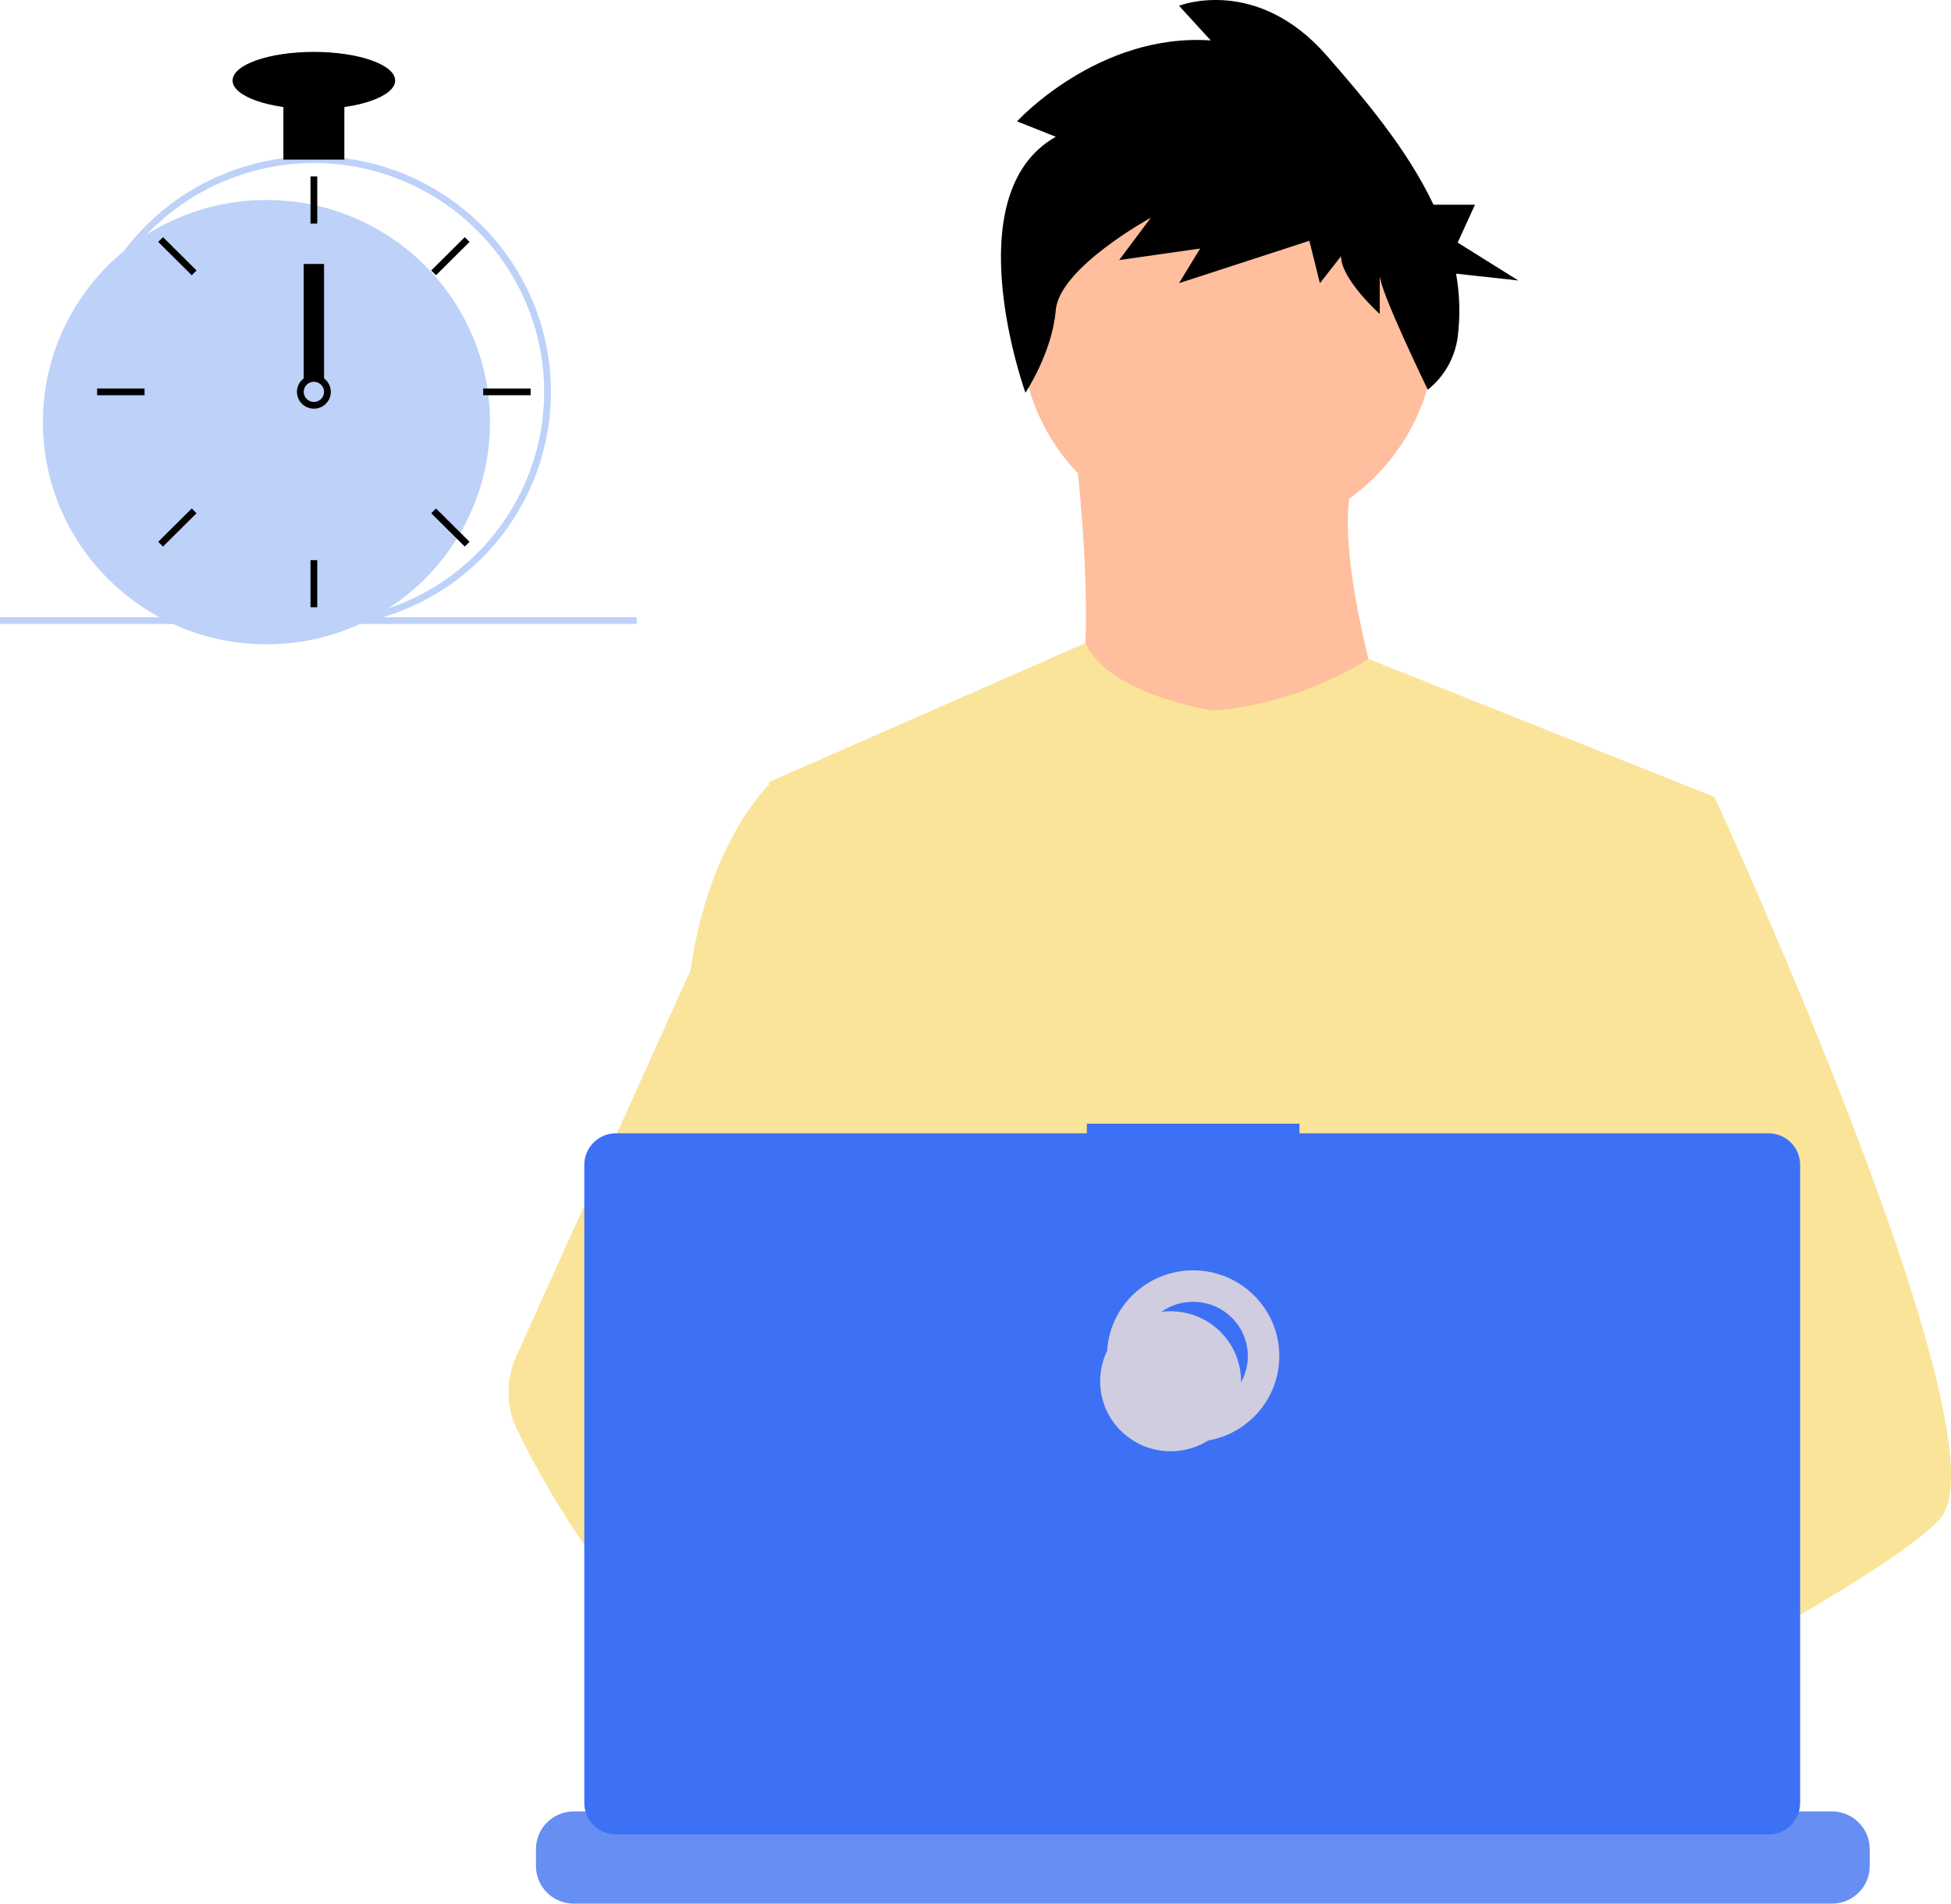 <svg width="124" height="121" viewBox="0 0 124 121" fill="none" xmlns="http://www.w3.org/2000/svg">
<path d="M78.057 34.16C85.329 34.16 91.224 28.301 91.224 21.073C91.224 13.845 85.329 7.985 78.057 7.985C70.784 7.985 64.889 13.845 64.889 21.073C64.889 28.301 70.784 34.16 78.057 34.16Z" fill="#FFBE9D"/>
<path d="M68.229 27.616C68.229 27.616 70.709 46.204 66.893 48.29C63.076 50.377 89.602 50.566 89.602 50.566C89.602 50.566 83.686 34.444 86.358 29.513L68.229 27.616Z" fill="#FFBE9D"/>
<path d="M108.972 50.66L106.765 60.644L102.101 81.768L101.962 82.925L100.352 96.318L99.282 105.215L98.564 111.191C94.198 113.421 91.035 114.96 91.035 114.96C91.035 114.96 90.763 113.604 90.324 111.869C87.26 112.782 81.591 114.297 76.787 114.599C78.537 116.537 79.341 118.358 78.25 119.702C74.959 123.752 61.372 115.267 56.62 112.103C56.509 112.86 56.467 113.626 56.494 114.391L52.858 111.612L53.217 105.215L53.824 94.393L54.587 80.821C54.347 80.24 54.145 79.643 53.984 79.036C52.87 75.099 51.519 67.238 50.482 60.646C49.648 55.341 49.021 50.858 48.889 49.904C48.871 49.779 48.862 49.715 48.862 49.715L68.994 40.873C70.424 44.171 77.106 45.162 77.106 45.162C82.641 44.783 86.98 41.883 86.98 41.883L108.972 50.66Z" fill="#FAE499"/>
<path d="M92.561 111.167C92.561 111.167 91.708 111.457 90.323 111.868C87.259 112.781 81.59 114.296 76.785 114.598C72.649 114.862 69.154 114.228 68.515 111.546C68.241 110.393 68.629 109.444 69.476 108.665C72.005 106.335 78.608 105.501 83.846 105.214C85.324 105.134 86.693 105.097 87.832 105.083C89.766 105.058 91.033 105.097 91.033 105.097L91.064 105.214L92.561 111.167Z" fill="#A0616A"/>
<path d="M67.103 8.693L64.641 7.714C64.641 7.714 69.788 2.081 76.951 2.57L74.936 0.366C74.936 0.366 79.86 -1.593 84.337 3.55C86.691 6.253 89.412 9.431 91.109 13.011H93.746L92.646 15.42L96.498 17.828L92.544 17.395C92.78 18.714 92.816 20.061 92.652 21.39C92.482 22.72 91.799 23.932 90.747 24.771V24.771C90.747 24.771 87.694 18.489 87.694 17.51V19.959C87.694 19.959 85.232 17.754 85.232 16.285L83.89 17.999L83.219 15.305L74.936 18L76.279 15.796L71.131 16.53L73.145 13.836C73.145 13.836 67.326 17.02 67.102 19.714C66.879 22.409 65.175 24.961 65.175 24.961C65.175 24.961 60.612 12.367 67.103 8.693Z" fill="black"/>
<path d="M123.284 96.561C121.943 98.006 118.619 100.183 114.59 102.539C113.093 103.415 111.496 104.318 109.869 105.214C105.985 107.355 101.918 109.476 98.563 111.19C94.197 113.42 91.034 114.96 91.034 114.96C91.034 114.96 90.761 113.604 90.323 111.868C89.736 109.546 88.851 106.544 87.929 105.214C87.897 105.168 87.865 105.125 87.832 105.082C87.563 104.732 87.293 104.527 87.026 104.527L100.352 96.317L106.11 92.769L101.961 82.925L96.758 70.577L99.898 60.645L103.055 50.661H108.971C108.971 50.661 110.93 54.911 113.435 60.837C113.809 61.723 114.196 62.647 114.59 63.601C119.744 76.059 126.168 93.455 123.284 96.561Z" fill="#FAE499"/>
<path d="M78.248 119.701C74.957 123.751 61.369 115.266 56.617 112.102C55.582 111.413 54.966 110.977 54.966 110.977L59.314 105.215L60.691 103.391C60.691 103.391 61.923 104.041 63.744 105.098C63.81 105.136 63.876 105.175 63.944 105.215C65.515 106.132 67.486 107.329 69.476 108.666C72.221 110.511 74.996 112.617 76.785 114.599C78.534 116.536 79.338 118.357 78.248 119.701Z" fill="#A0616A"/>
<path d="M63.744 105.096C63.258 105.095 62.773 105.134 62.294 105.214C58.177 105.917 56.963 109.62 56.617 112.101C56.507 112.859 56.465 113.625 56.492 114.39L52.855 111.61L51.53 110.598C48.341 109.492 45.499 107.529 43.036 105.214C40.898 103.17 38.981 100.91 37.315 98.471C35.655 96.067 34.175 93.544 32.888 90.925C32.529 90.194 32.336 89.393 32.322 88.58C32.309 87.766 32.475 86.96 32.81 86.218L37.314 76.242L43.896 61.663C43.944 61.316 43.998 60.977 44.055 60.645C45.361 53.206 48.858 49.903 48.858 49.903H51.529L53.316 60.645L55.537 73.991L53.98 79.035L50.386 90.683L53.822 94.392L63.744 105.096Z" fill="#FAE499"/>
<path d="M118.834 117.53V118.61C118.835 118.906 118.78 119.2 118.671 119.477C118.623 119.6 118.565 119.719 118.497 119.832C118.284 120.189 117.981 120.483 117.619 120.688C117.256 120.893 116.846 121 116.429 121H36.469C36.052 121 35.643 120.893 35.28 120.688C34.917 120.483 34.615 120.189 34.401 119.832C34.334 119.719 34.276 119.6 34.227 119.477C34.119 119.2 34.064 118.906 34.065 118.61V117.53C34.064 117.216 34.127 116.905 34.247 116.615C34.368 116.325 34.545 116.061 34.769 115.839C34.992 115.617 35.257 115.441 35.549 115.321C35.841 115.201 36.153 115.139 36.469 115.14H41.078V114.637C41.078 114.61 41.089 114.585 41.108 114.566C41.127 114.548 41.152 114.537 41.179 114.537H43.583C43.61 114.537 43.635 114.548 43.654 114.566C43.673 114.585 43.684 114.61 43.684 114.637V115.14H45.186V114.637C45.186 114.61 45.196 114.585 45.215 114.566C45.234 114.548 45.259 114.537 45.286 114.537H47.691C47.704 114.537 47.717 114.54 47.729 114.545C47.741 114.55 47.752 114.557 47.762 114.566C47.771 114.576 47.778 114.587 47.783 114.599C47.788 114.611 47.791 114.624 47.791 114.637V115.14H49.295V114.637C49.295 114.61 49.306 114.585 49.325 114.566C49.343 114.548 49.369 114.537 49.395 114.537H51.802C51.828 114.537 51.854 114.548 51.872 114.566C51.891 114.585 51.902 114.61 51.902 114.637V115.14H53.404V114.637C53.404 114.61 53.415 114.585 53.433 114.566C53.452 114.548 53.478 114.537 53.504 114.537H55.908C55.922 114.537 55.935 114.54 55.947 114.545C55.959 114.55 55.97 114.557 55.979 114.566C55.989 114.576 55.996 114.587 56.001 114.599C56.006 114.611 56.009 114.624 56.009 114.637V115.14H57.511V114.637C57.511 114.61 57.522 114.585 57.54 114.566C57.559 114.548 57.585 114.537 57.611 114.537H60.016C60.042 114.537 60.068 114.548 60.087 114.566C60.106 114.585 60.116 114.61 60.116 114.637V115.14H61.62V114.637C61.62 114.61 61.631 114.585 61.65 114.566C61.668 114.548 61.694 114.537 61.721 114.537H64.125C64.138 114.537 64.151 114.54 64.164 114.545C64.176 114.55 64.187 114.557 64.196 114.566C64.206 114.576 64.213 114.587 64.218 114.599C64.223 114.611 64.226 114.624 64.226 114.637V115.14H65.728V114.637C65.728 114.61 65.738 114.585 65.757 114.566C65.776 114.548 65.802 114.537 65.828 114.537H84.665C84.678 114.537 84.692 114.54 84.704 114.545C84.716 114.55 84.727 114.557 84.736 114.566C84.746 114.576 84.753 114.587 84.758 114.599C84.763 114.611 84.766 114.624 84.766 114.637V115.14H86.27V114.637C86.27 114.61 86.281 114.585 86.299 114.566C86.318 114.548 86.344 114.537 86.37 114.537H88.775C88.801 114.538 88.827 114.548 88.845 114.567C88.864 114.585 88.875 114.61 88.875 114.637V115.14H90.377V114.637C90.377 114.61 90.388 114.585 90.407 114.566C90.425 114.548 90.451 114.537 90.477 114.537H92.882C92.909 114.537 92.934 114.548 92.953 114.566C92.972 114.585 92.982 114.61 92.982 114.637V115.14H94.485V114.637C94.485 114.624 94.487 114.611 94.492 114.599C94.497 114.587 94.505 114.576 94.514 114.566C94.523 114.557 94.534 114.55 94.547 114.545C94.559 114.54 94.572 114.537 94.585 114.537H96.99C97.016 114.537 97.042 114.548 97.061 114.566C97.079 114.585 97.09 114.61 97.09 114.637V115.14H98.594V114.637C98.594 114.61 98.605 114.585 98.624 114.566C98.642 114.548 98.668 114.537 98.694 114.537H101.099C101.125 114.538 101.15 114.548 101.169 114.567C101.187 114.586 101.198 114.611 101.197 114.637V115.14H102.702V114.637C102.702 114.624 102.704 114.611 102.709 114.599C102.714 114.587 102.722 114.576 102.731 114.566C102.74 114.557 102.751 114.55 102.764 114.545C102.776 114.54 102.789 114.537 102.802 114.537H105.207C105.233 114.537 105.259 114.548 105.278 114.566C105.296 114.585 105.307 114.61 105.307 114.637V115.14H106.809V114.637C106.809 114.61 106.82 114.585 106.839 114.566C106.857 114.548 106.883 114.537 106.909 114.537H109.314C109.341 114.537 109.366 114.548 109.385 114.566C109.404 114.585 109.414 114.61 109.414 114.637V115.14H116.428C116.744 115.139 117.057 115.201 117.348 115.321C117.64 115.441 117.905 115.617 118.129 115.839C118.352 116.061 118.529 116.325 118.65 116.615C118.771 116.905 118.833 117.216 118.833 117.53H118.834Z" fill="#678EF2"/>
<path d="M112.396 72.035H82.592V71.424H69.078V72.035H39.152C38.617 72.035 38.104 72.246 37.726 72.622C37.348 72.998 37.136 73.507 37.136 74.039V114.6C37.136 114.863 37.188 115.124 37.289 115.367C37.391 115.61 37.539 115.831 37.726 116.017C37.913 116.203 38.136 116.351 38.38 116.451C38.625 116.552 38.887 116.604 39.152 116.604H112.397C112.931 116.604 113.444 116.392 113.822 116.017C114.2 115.641 114.412 115.131 114.412 114.6V74.039C114.412 73.507 114.2 72.998 113.821 72.622C113.443 72.246 112.931 72.035 112.396 72.035V72.035Z" fill="#3D71F5"/>
<path d="M75.833 90.645C78.305 90.645 80.309 88.653 80.309 86.196C80.309 83.739 78.305 81.747 75.833 81.747C73.36 81.747 71.356 83.739 71.356 86.196C71.356 88.653 73.36 90.645 75.833 90.645Z" stroke="#D0CDE1" stroke-width="2" stroke-miterlimit="10"/>
<path d="M74.4 92.247C76.872 92.247 78.876 90.255 78.876 87.798C78.876 85.34 76.872 83.348 74.4 83.348C71.928 83.348 69.923 85.34 69.923 87.798C69.923 90.255 71.928 92.247 74.4 92.247Z" fill="#D0CDE1"/>
<path d="M16.936 40.953C24.782 40.953 31.143 34.632 31.143 26.833C31.143 19.035 24.782 12.713 16.936 12.713C9.09 12.713 2.729 19.035 2.729 26.833C2.729 34.632 9.09 40.953 16.936 40.953Z" fill="#BDD1F9"/>
<path d="M21.886 10.054C20.6 9.891 19.298 9.891 18.012 10.054C15.146 10.428 12.448 11.611 10.239 13.463C8.029 15.315 6.401 17.758 5.546 20.503C5.158 21.753 4.938 23.049 4.892 24.357C4.885 24.539 4.881 24.723 4.881 24.907C4.885 28.878 6.473 32.685 9.298 35.493C12.123 38.301 15.954 39.88 19.949 39.884C20.27 39.884 20.591 39.873 20.907 39.854C21.65 39.808 22.388 39.706 23.115 39.55C26.59 38.808 29.688 36.869 31.863 34.076C34.039 31.283 35.151 27.816 35.004 24.287C34.857 20.758 33.46 17.395 31.06 14.79C28.659 12.186 25.41 10.508 21.886 10.054V10.054ZM24.665 38.681H24.663C23.45 39.093 22.186 39.343 20.907 39.424C20.59 39.445 20.27 39.456 19.949 39.456C16.068 39.451 12.348 37.917 9.604 35.19C6.86 32.462 5.316 28.765 5.312 24.908C5.312 24.724 5.316 24.54 5.322 24.358C5.423 21.709 6.251 19.137 7.715 16.922C9.18 14.706 11.225 12.93 13.631 11.786C16.037 10.642 18.712 10.172 21.367 10.429C24.022 10.686 26.555 11.659 28.694 13.243C30.833 14.827 32.496 16.961 33.503 19.416C34.51 21.871 34.823 24.553 34.408 27.171C33.993 29.79 32.867 32.246 31.149 34.275C29.432 36.304 27.19 37.827 24.665 38.681V38.681Z" fill="#BDD1F9"/>
<path d="M20.164 11.215H19.734V14.211H20.164V11.215Z" fill="black"/>
<path d="M10.361 15.075L10.056 15.377L12.187 17.495L12.492 17.192L10.361 15.075Z" fill="black"/>
<path d="M6.173 24.694V25.122H9.186V24.694H6.173Z" fill="black"/>
<path d="M10.056 34.438L10.36 34.741L12.491 32.623L12.187 32.32L10.056 34.438Z" fill="black"/>
<path d="M27.407 17.192L27.712 17.494L29.843 15.377L29.538 15.074L27.407 17.192Z" fill="black"/>
<path d="M30.712 24.694V25.122H33.726V24.694H30.712Z" fill="black"/>
<path d="M27.712 32.32L27.408 32.623L29.539 34.741L29.843 34.438L27.712 32.32Z" fill="black"/>
<path d="M20.164 35.605H19.734V38.6H20.164V35.605Z" fill="black"/>
<path d="M20.595 24.052C20.409 23.913 20.182 23.838 19.95 23.838C19.717 23.838 19.49 23.913 19.304 24.052C19.176 24.148 19.071 24.271 18.996 24.411C18.901 24.592 18.859 24.797 18.877 25C18.895 25.203 18.971 25.398 19.096 25.56C19.221 25.722 19.39 25.845 19.584 25.914C19.777 25.983 19.986 25.996 20.187 25.951C20.387 25.906 20.571 25.805 20.715 25.66C20.86 25.514 20.959 25.331 21.002 25.131C21.045 24.931 21.029 24.724 20.957 24.532C20.885 24.341 20.76 24.174 20.595 24.052V24.052ZM19.95 25.549C19.779 25.549 19.615 25.481 19.494 25.361C19.373 25.241 19.304 25.078 19.304 24.908C19.305 24.778 19.344 24.651 19.418 24.544C19.481 24.453 19.567 24.38 19.666 24.332C19.766 24.283 19.877 24.262 19.988 24.268C20.098 24.275 20.206 24.31 20.299 24.37C20.392 24.43 20.468 24.512 20.52 24.61C20.571 24.707 20.597 24.817 20.594 24.927C20.59 25.037 20.558 25.145 20.501 25.239C20.444 25.334 20.363 25.412 20.266 25.466C20.17 25.521 20.061 25.549 19.95 25.549V25.549Z" fill="black"/>
<path d="M21.886 6.294H18.012V10.146H21.886V6.294Z" fill="black"/>
<path d="M19.949 6.936C22.802 6.936 25.115 6.122 25.115 5.118C25.115 4.114 22.802 3.299 19.949 3.299C17.096 3.299 14.783 4.114 14.783 5.118C14.783 6.122 17.096 6.936 19.949 6.936Z" fill="black"/>
<path d="M20.595 16.778H19.303V24.052H20.595V16.778Z" fill="black"/>
<path d="M40.468 39.232H0V39.66H40.468V39.232Z" fill="#BDD1F9"/>
</svg>
